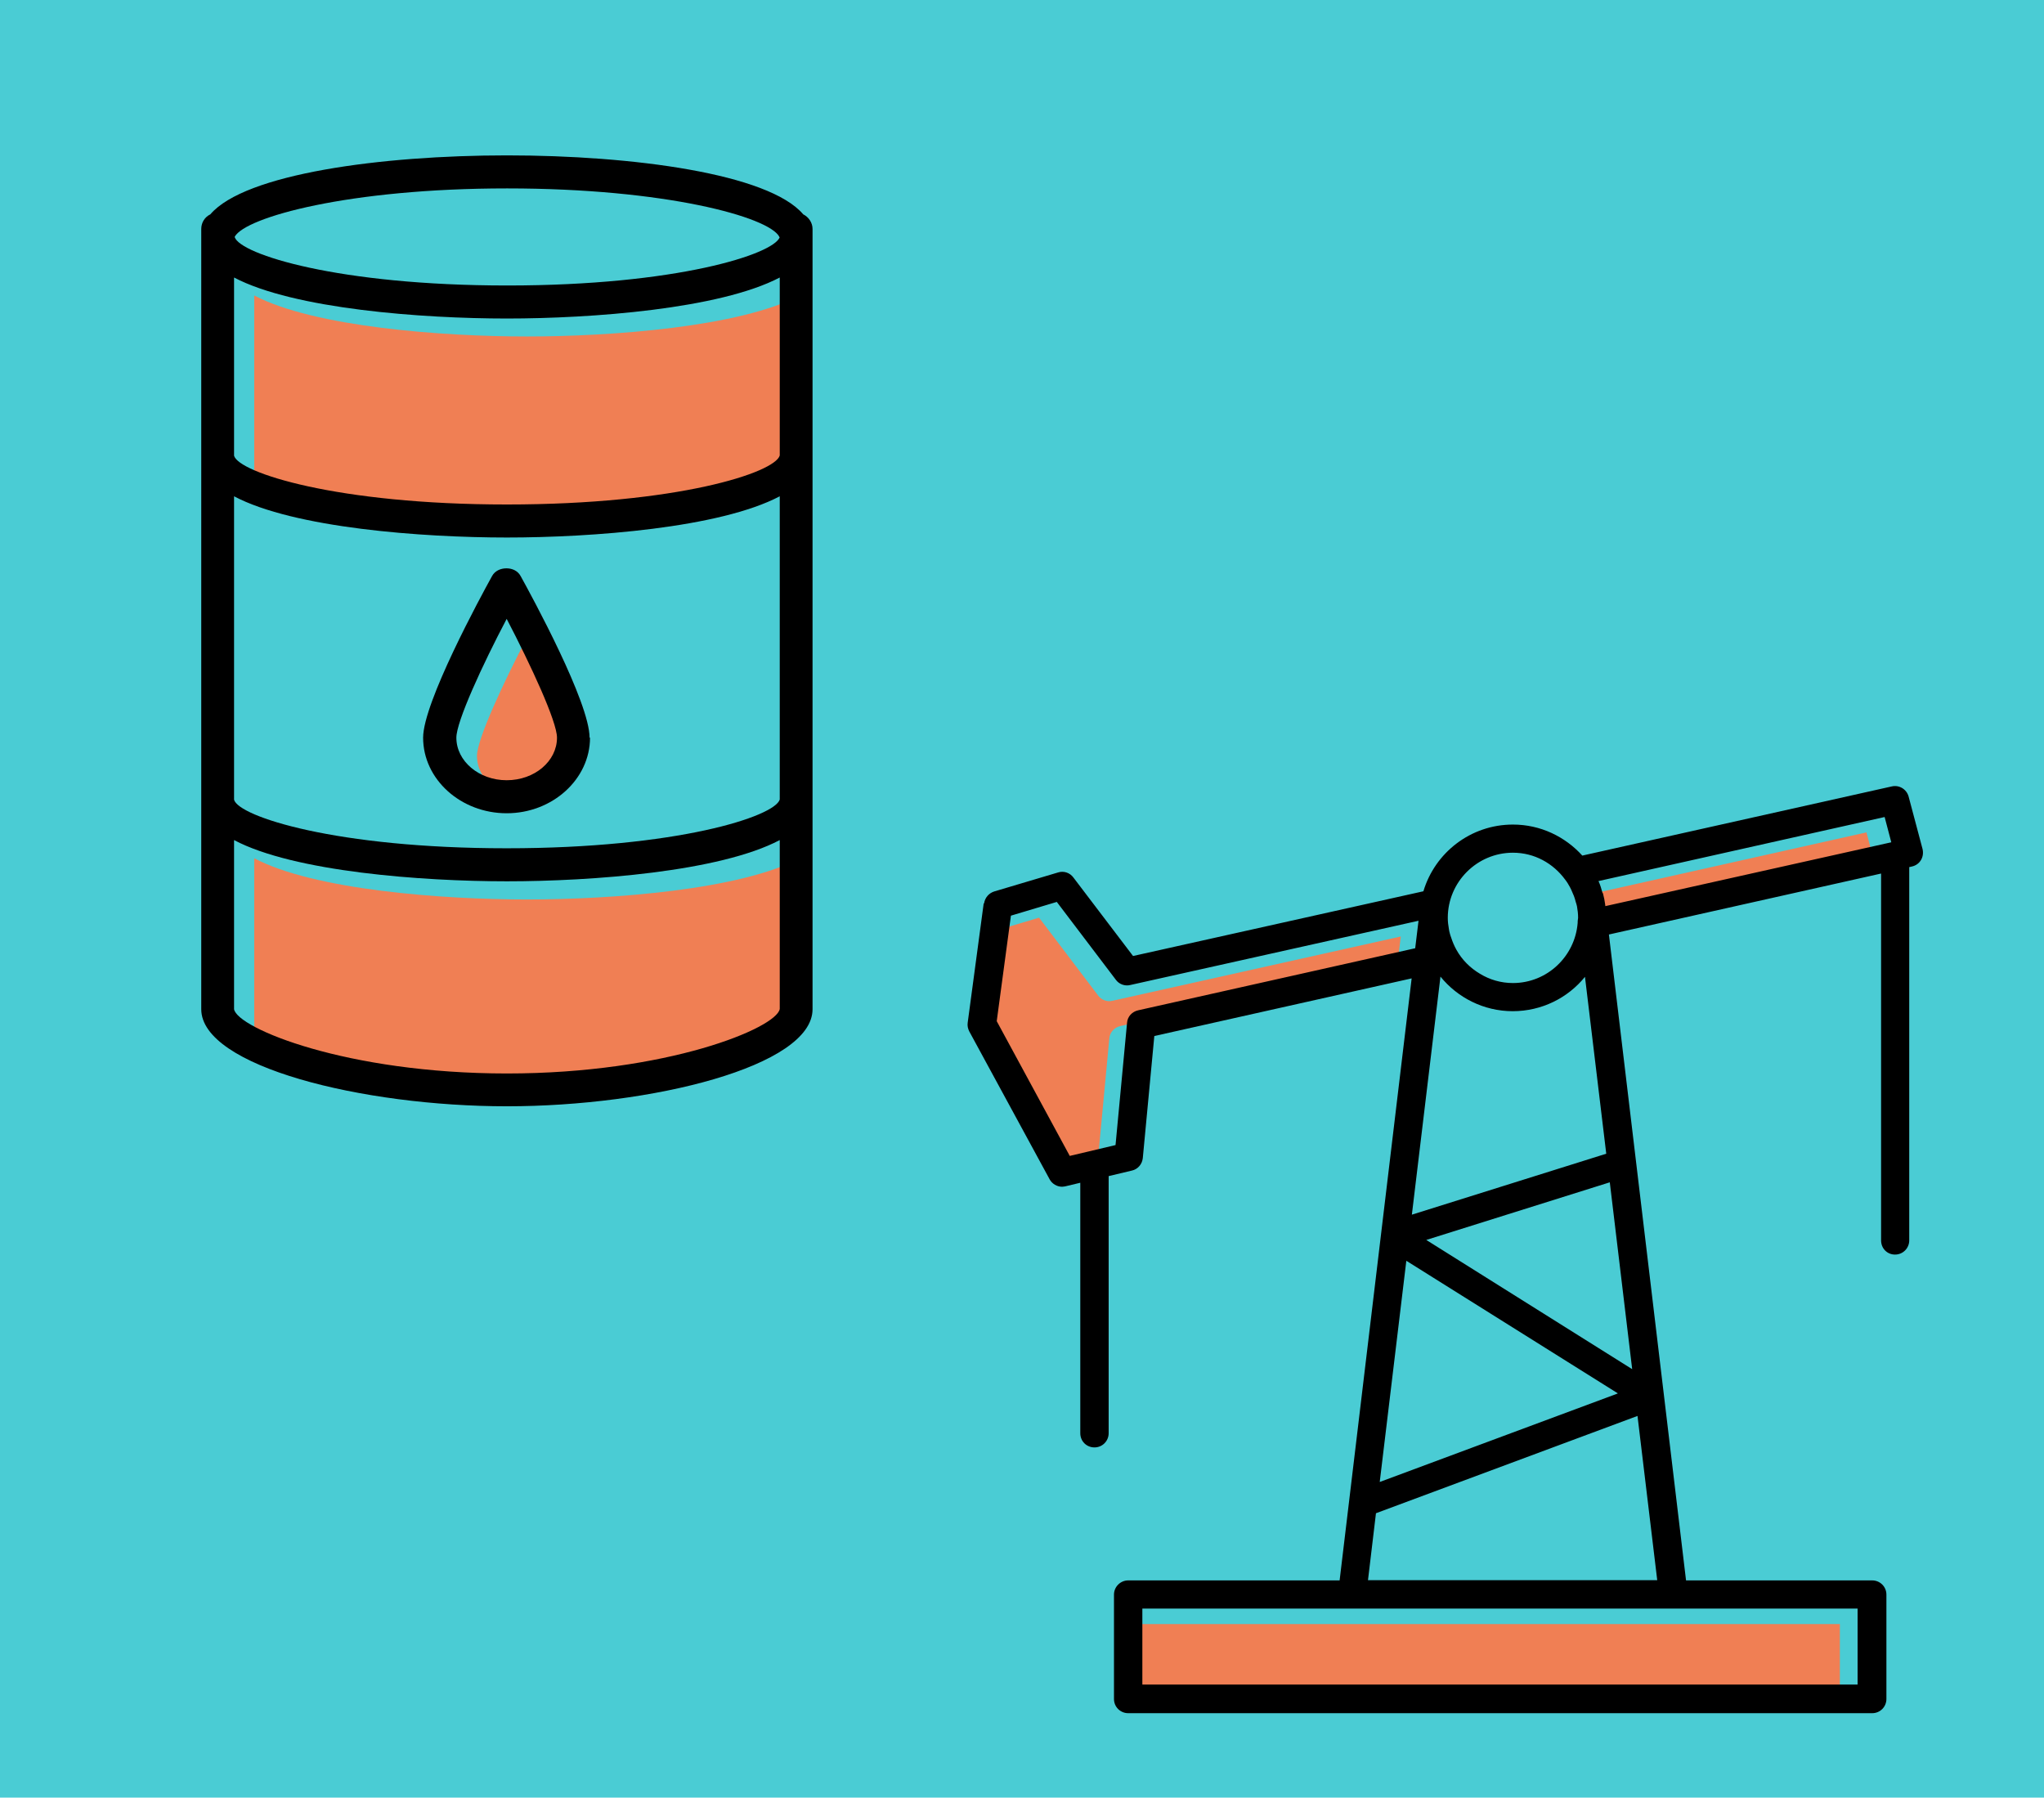 <?xml version="1.0" encoding="UTF-8"?><svg id="uuid-884d9102-5ffc-4422-9e55-71a40adb0096" xmlns="http://www.w3.org/2000/svg" width="92.22" height="81.1" viewBox="0 0 92.22 81.1"><defs><style>.uuid-d2c3eb02-031c-4e85-ac34-2d56113cced2{fill:#f07f54;}.uuid-46033140-266f-4ba0-b529-6783e18c7b8f{fill:#4accd4;}</style></defs><g id="uuid-066c2688-e090-4187-bb9e-49b8fd26d0f0"><rect class="uuid-46033140-266f-4ba0-b529-6783e18c7b8f" width="92.22" height="81.1"/><g><g><g><path class="uuid-d2c3eb02-031c-4e85-ac34-2d56113cced2" d="M36.09,38.72v7.62c-.15,.86-5.09,2.91-12.31,2.91s-12.16-2.05-12.31-2.9v-7.63c2.7,1.43,8.48,1.86,12.31,1.86s9.6-.43,12.31-1.86Z"/><path class="uuid-d2c3eb02-031c-4e85-ac34-2d56113cced2" d="M36.09,13.33v8.04c-.23,.77-4.64,2.21-12.31,2.21s-12.09-1.44-12.31-2.2V13.33c2.7,1.42,8.48,1.85,12.31,1.85s9.6-.43,12.31-1.85Z"/><path class="uuid-d2c3eb02-031c-4e85-ac34-2d56113cced2" d="M26.06,34.1c0,1.06-1.02,1.92-2.27,1.92s-2.27-.86-2.27-1.92c0-.73,1.17-3.27,2.27-5.36,1.09,2.09,2.27,4.63,2.27,5.36Z"/></g><g><path d="M36.66,10.33V45.53c0,2.58-7.27,4.38-13.79,4.38s-13.79-1.8-13.79-4.38V10.33c0-.29,.16-.54,.41-.66,1.56-1.83,7.72-2.66,13.38-2.66s11.81,.82,13.37,2.66c.24,.12,.42,.37,.42,.66Zm-1.48,35.19v-7.62c-2.71,1.43-8.49,1.86-12.31,1.86s-9.61-.43-12.31-1.86v7.63c.15,.86,5.08,2.9,12.31,2.9s12.16-2.05,12.31-2.91Zm0-9.45v-13.68c-2.71,1.43-8.49,1.86-12.31,1.86s-9.61-.43-12.31-1.86v13.69c.21,.76,4.62,2.19,12.29,2.19h.02c7.66,0,12.08-1.43,12.31-2.2Zm0-15.52V12.52c-2.71,1.42-8.49,1.85-12.31,1.85s-9.61-.43-12.31-1.85v8.04c.21,.76,4.63,2.2,12.31,2.2s12.08-1.43,12.31-2.21Zm-.02-9.85s0,0,0-.02c-.47-.89-5.13-2.18-12.28-2.18s-11.81,1.3-12.29,2.18c0,0,0,.02,0,.02,.25,.77,4.66,2.18,12.3,2.18s12.01-1.41,12.29-2.18Z"/><path d="M26.62,33.28c0,1.87-1.69,3.41-3.76,3.41s-3.77-1.53-3.77-3.41c0-1.58,2.59-6.35,3.11-7.29,.13-.24,.39-.35,.65-.35s.51,.11,.64,.35c.52,.94,3.11,5.7,3.11,7.29Zm-3.76,1.92c1.26,0,2.27-.86,2.27-1.92,0-.73-1.18-3.27-2.27-5.36-1.1,2.09-2.27,4.63-2.27,5.36,0,1.06,1.02,1.92,2.27,1.92Z"/></g></g><g><g><path class="uuid-d2c3eb02-031c-4e85-ac34-2d56113cced2" d="M44.81,42.03l-.64,4.76,3.29,6.07,2.07-.49,.52-5.52c.02-.28,.23-.5,.5-.56l12.5-2.8,.15-1.24-13.01,2.9c-.24,.06-.5-.04-.64-.23l-2.67-3.52-2.07,.62Z"/><path class="uuid-d2c3eb02-031c-4e85-ac34-2d56113cced2" d="M50.74,73.27v3.43h32.27v-3.43H50.74Z"/><path class="uuid-d2c3eb02-031c-4e85-ac34-2d56113cced2" d="M84.22,37.55l-12.91,2.89c.08,.17,.13,.35,.18,.53,0,.02,.01,.04,.02,.06,.04,.15,.07,.3,.09,.46,0,.03,.01,.05,.01,.08l12.9-2.88-.3-1.14Z"/></g><path d="M44.4,40.75c.04-.25,.21-.45,.45-.53l2.89-.86c.25-.08,.53,.01,.69,.23l2.69,3.54,13.1-2.92c.52-1.74,2.13-3.01,4.04-3.01,1.25,0,2.36,.55,3.13,1.4l13.96-3.12c.34-.08,.67,.13,.76,.45l.63,2.37c.04,.17,.02,.35-.07,.5-.09,.15-.23,.25-.4,.29l-.13,.03v16.84c0,.35-.28,.64-.64,.64s-.63-.28-.63-.64v-16.55l-12.28,2.75,3.48,29.14h8.4c.35,0,.64,.28,.64,.64v4.71c0,.35-.28,.64-.64,.64H50.9c-.35,0-.64-.28-.64-.64v-4.71c0-.35,.29-.64,.64-.64h9.54l3.25-27.16-11.61,2.6-.52,5.51c-.03,.27-.22,.5-.49,.56l-1.05,.25v11.6c0,.35-.28,.64-.64,.64s-.64-.28-.64-.64v-11.3l-.67,.16s-.1,.02-.15,.02c-.23,0-.45-.13-.56-.33l-3.63-6.68c-.06-.12-.09-.25-.07-.39l.72-5.37Zm3.86,11.4l2.07-.49,.52-5.52c.02-.28,.23-.5,.5-.56l12.5-2.8,.15-1.24-13.01,2.9c-.24,.06-.5-.04-.64-.23l-2.67-3.52-2.07,.62-.64,4.76,3.29,6.07Zm35.55,23.85v-3.43H51.54v3.43h32.27Zm-9.04-4.71l-.89-7.41-11.8,4.39-.36,3.02h13.05Zm-1.78-8.43l-9.54-5.98-1.2,9.98,10.73-3.99Zm-.52-10.81l-.96-7.98c-.77,.95-1.95,1.55-3.26,1.55s-2.49-.61-3.26-1.56l-1.29,10.74,8.77-2.75Zm.16,1.29l-8.28,2.6,9.29,5.83-1.01-8.43Zm-7.22-11.24c.01,.06,.04,.13,.06,.19,.06,.19,.14,.38,.24,.56,.25,.45,.62,.82,1.06,1.08,.44,.27,.95,.42,1.49,.42,1.54,0,2.8-1.2,2.92-2.71h0c0-.06,0-.11,.02-.23,0-.18-.02-.35-.05-.52-.01-.07-.04-.14-.06-.21-.02-.09-.05-.18-.08-.26-.04-.09-.08-.18-.12-.28-.02-.04-.04-.08-.06-.12-.06-.11-.13-.23-.21-.33h0c-.54-.74-1.39-1.22-2.36-1.22-1.62,0-2.94,1.32-2.94,2.94,0,.17,.02,.33,.05,.5,.01,.06,.02,.13,.04,.19Zm6.9-1.82s.01,.04,.02,.06c.04,.15,.07,.3,.09,.46,0,.03,.01,.05,.01,.08l12.9-2.88-.3-1.14-12.91,2.89c.08,.17,.13,.35,.18,.53Z"/></g></g></g></svg>